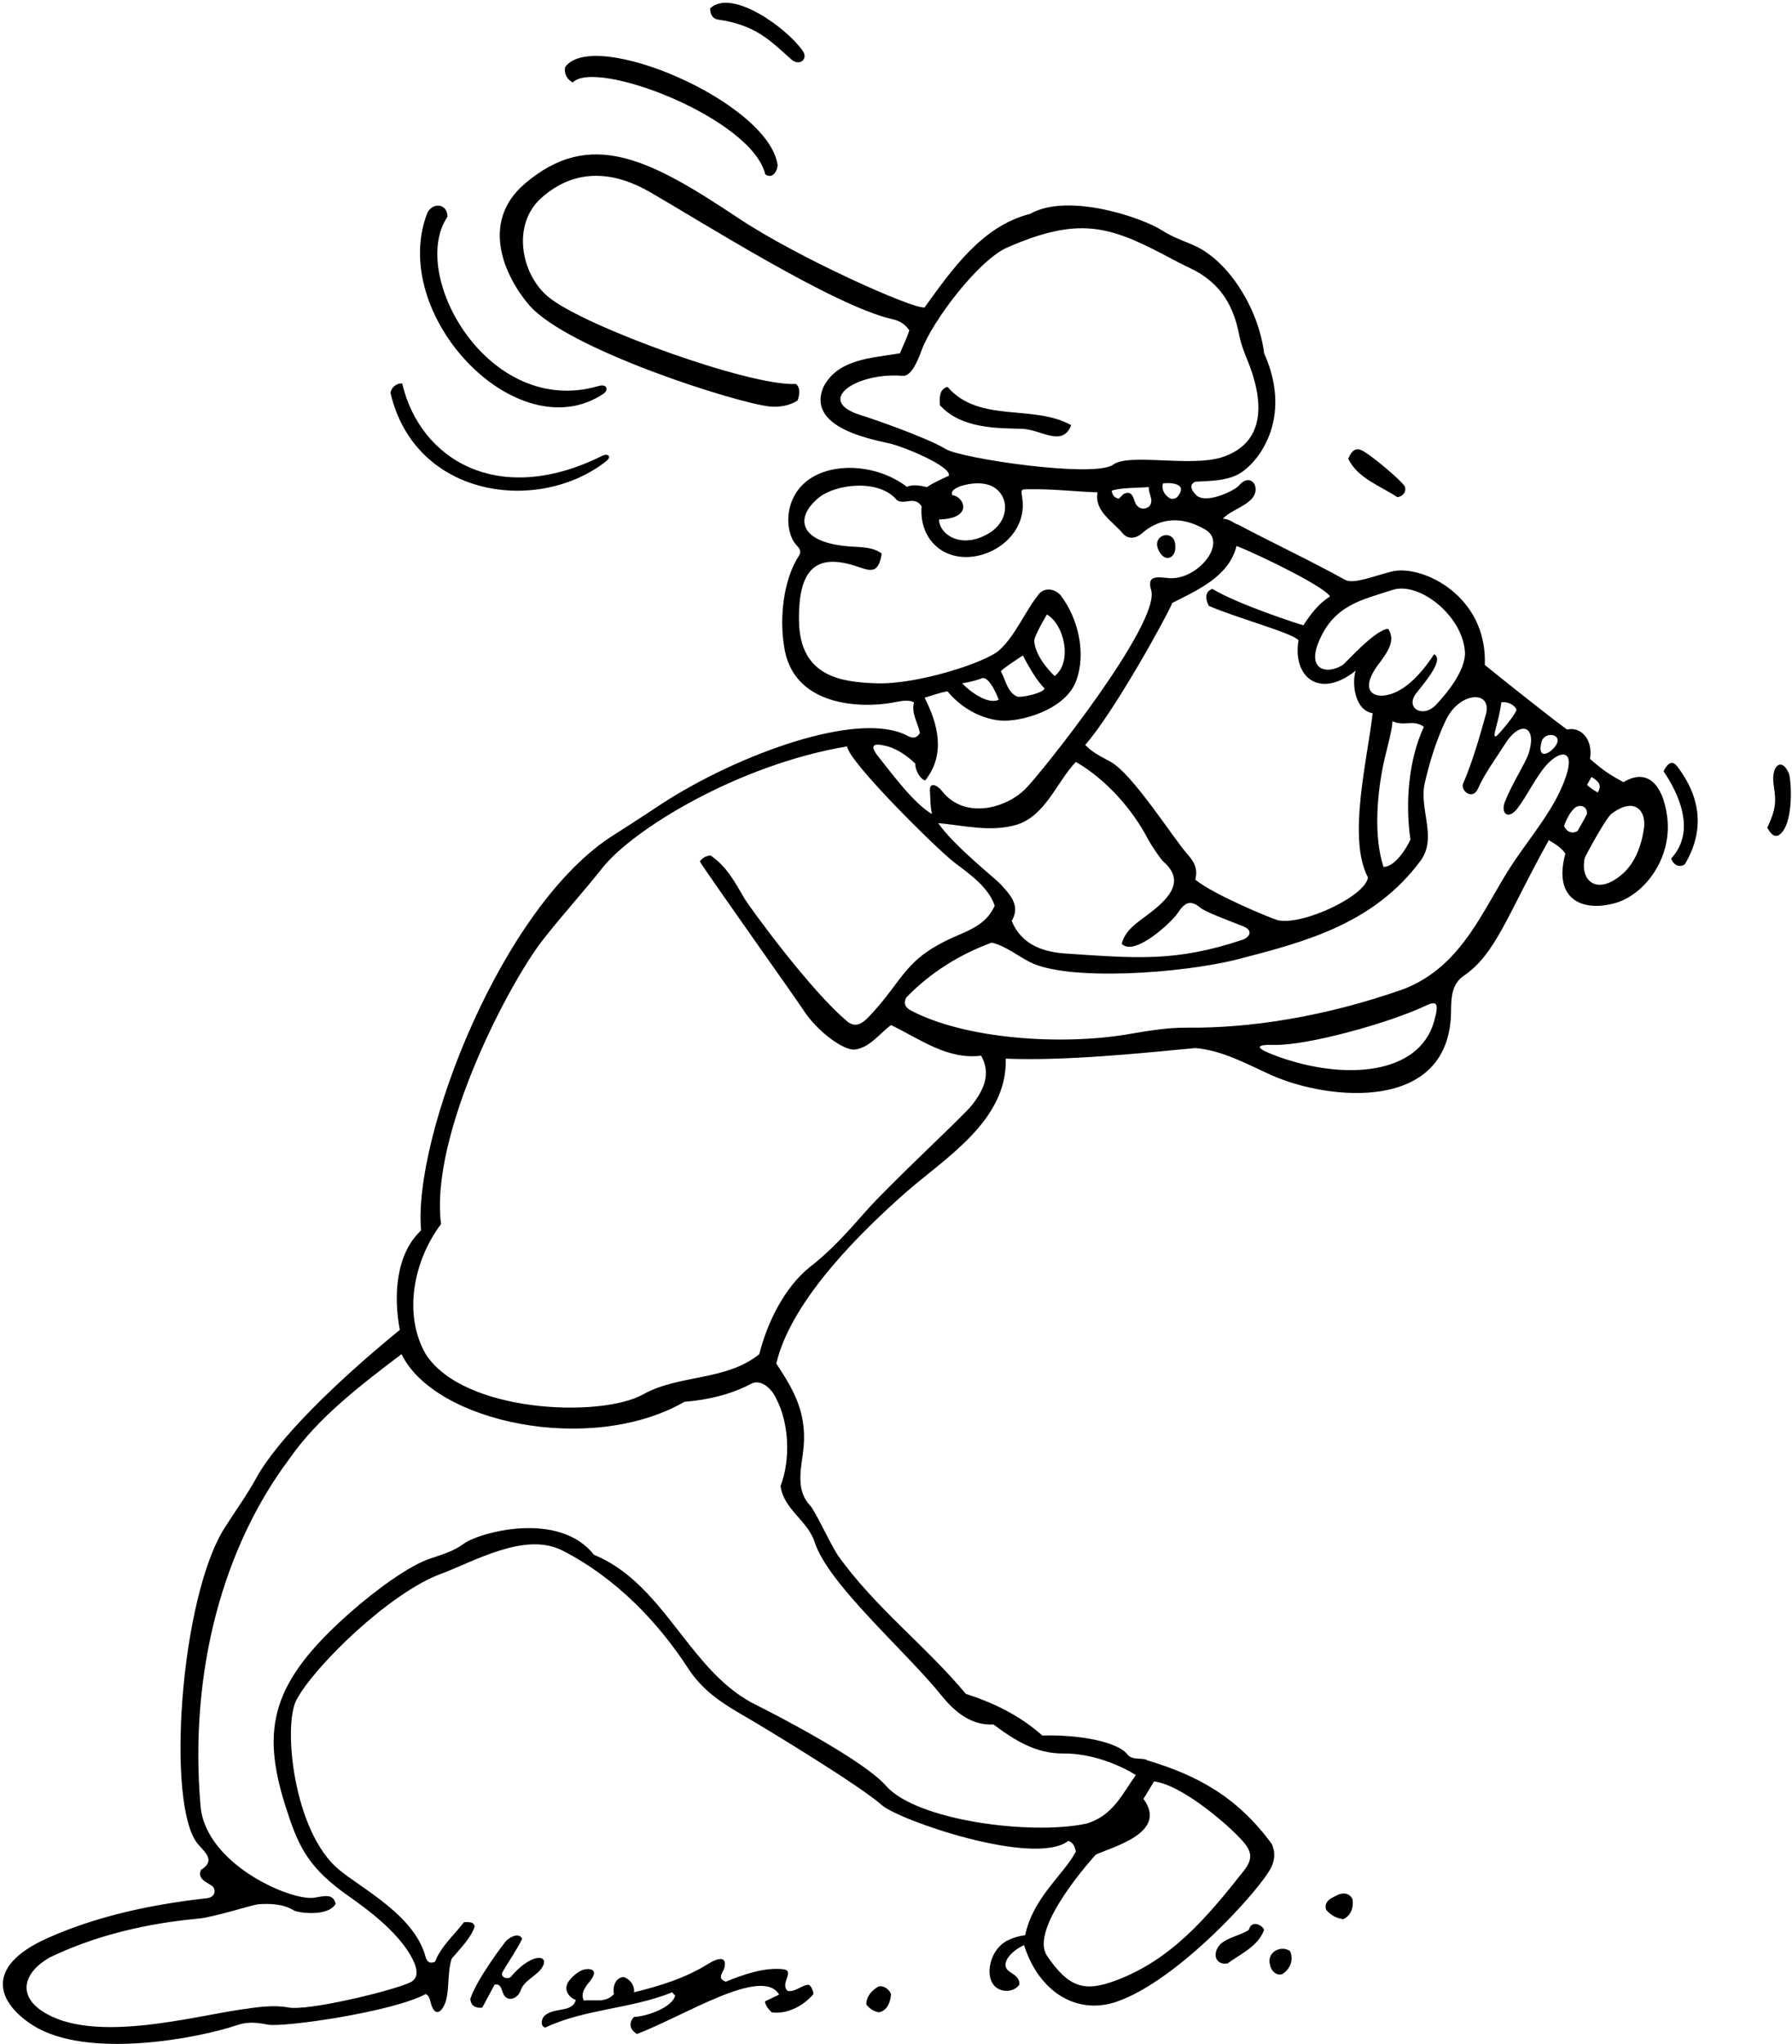 <?xml version="1.0" encoding="UTF-8"?>
<svg xmlns="http://www.w3.org/2000/svg" xmlns:xlink="http://www.w3.org/1999/xlink" width="529pt" height="603pt" viewBox="0 0 529 603" version="1.1">
<g id="surface1">
<path style=" stroke:none;fill-rule:nonzero;fill:rgb(0%,0%,0%);fill-opacity:1;" d="M 211.98 5.777 C 222.988 7.383 227.262 11.832 233.5 17.453 C 236.023 19.723 238.633 17.422 237 15.055 C 232.316 8.258 215.953 -3.555 209.629 2.484 C 209.629 3.801 210.102 5.523 211.98 5.777 "/>
<path style=" stroke:none;fill-rule:nonzero;fill:rgb(0%,0%,0%);fill-opacity:1;" d="M 169.082 24.34 C 175.812 17.215 221.926 34.832 225.906 51.438 C 228.039 52.941 229.543 50.434 229.543 48.676 C 226.887 30.078 175.082 8.023 166.824 19.824 C 166.445 21.832 167.449 23.465 169.082 24.34 "/>
<path style=" stroke:none;fill-rule:nonzero;fill:rgb(0%,0%,0%);fill-opacity:1;" d="M 479.25 230.773 C 475.488 228.723 473.52 227.551 469.383 223.914 C 470.32 217.824 466.426 214.309 462.609 215.258 C 455.668 210.156 439.152 196.914 438.32 196.191 C 439.113 175.703 419.727 166.457 410.891 168.613 C 405.496 169.934 399.75 172.414 397.129 171.105 C 386.719 165.336 375.93 160.316 365.52 154.797 C 364.391 154.547 363.137 153.125 361.004 153.039 C 363.312 150.555 367.641 149.512 369.742 146.887 C 372.281 143.719 369.145 139.203 365.703 143.281 C 364.398 144.828 355.359 149.152 352.848 145.766 C 351.848 144.762 350.844 143.008 352.848 142.129 C 357.27 141.848 362.75 141.988 366.695 139.219 C 372.66 135.031 381.277 122.309 373.172 104.246 C 371.473 90.672 362.344 76.523 352.051 72.219 C 348.973 70.934 345.84 69.785 342.992 67.953 C 337.289 64.277 315.43 56.703 304.055 63.102 C 289.879 66.738 281.098 79.41 272.945 90.699 C 269.84 91.387 235.52 76.047 218.039 64.406 C 191.945 47.023 174.277 37.586 154.84 54.27 C 141.691 65.559 148.91 81.445 156.121 89.914 C 167.312 103.062 217.574 118.93 227.137 119.918 C 230.066 120.223 233.117 119.684 235.438 118.172 C 235.941 116.914 236.441 114.406 234.938 113.277 C 221.734 114.09 172.602 96.422 161.906 87.637 C 153.754 80.934 151.016 66.234 159.793 58.41 C 170.414 48.945 182.066 51.023 191.84 56.652 C 206.922 65.34 246.391 90.34 263.336 94.145 C 265.191 94.562 266.961 95.32 268.43 97.473 C 267.676 99.855 266.504 102.156 265.668 104.246 C 257.391 105.625 247.355 105.879 243.09 114.156 C 238.223 125.516 255.141 129.227 262.242 130.75 C 266.723 131.711 281.016 137.652 280.094 140.371 C 278.547 141.082 275.262 142.516 273.656 143.723 C 271.914 143.348 269.645 142.77 267.707 143.633 C 260.664 138.18 249.777 136.309 241.688 139.836 C 231.074 144.465 231.258 156.754 235.125 160.836 C 235.973 161.727 236.629 162.637 235.941 163.828 C 231.047 171.23 230.172 182.645 231.426 190.422 C 233.824 208.605 254.246 208.91 263.137 207.367 C 265.527 206.953 268.051 206.254 269.809 207.23 C 268.961 210.555 270.938 213.129 271.566 216.262 C 270.414 218.129 269.102 217.734 267.766 217.035 C 253.273 209.426 217.484 222.805 195.578 237.008 C 190.82 240.094 186.105 243.273 181.312 246.27 C 148.098 267.02 121.836 335.566 124.301 363.027 C 116.773 370.051 116.145 382.469 118.027 392.379 C 98.438 408.324 81.73 425.02 75.715 435.965 C 72.887 441.105 69.477 445.793 66.328 450.742 C 53.102 471.523 48.922 533.242 58.508 544.168 C 60.746 546.723 63.609 549.027 59.324 551.688 C 58.23 554.309 60.777 555.195 62.438 556.316 C 63.961 557.34 63.633 559.758 61.105 560.043 C 44.523 561.914 28.637 565.301 14.047 571.809 C -5.199 580.398 -0.512 591.148 9.867 597.645 C 25.816 607.625 58.398 601.434 70.191 597.43 C 73.254 596.387 76.137 596.777 78.984 597.336 C 83.617 598.246 116.02 593.582 125.68 588.316 C 126.496 588.742 126.816 589.508 127.004 590.32 C 128.391 596.363 131.105 592.918 131.82 589.613 C 132.613 585.961 132.152 581.441 133.332 577.902 C 135.84 574.895 138.852 572.008 140.105 568.496 C 139.98 566.863 138.223 567.113 136.969 567.113 C 134.086 570.879 130.07 574.391 128.438 578.781 C 127.184 579.281 126.223 579.199 125.68 577.527 C 122.492 565.168 107.078 557.43 100.043 551.602 C 86.668 540.516 83.508 509.301 87.469 501.641 C 92.508 491.902 114.895 469.996 130.098 464.379 C 139.812 460.793 154.922 451.809 166.004 457.457 C 182.062 465.645 194.484 478.891 203.246 492.391 C 207.117 498.352 212.527 502.117 218.301 505.461 C 226.98 510.484 253.926 526.902 260.344 532.598 C 265.324 537.02 305.219 550.828 315.344 543.156 C 316.848 543.531 317.352 545.039 317.602 546.293 C 314.086 553.004 304.93 559.852 302.633 570.961 C 302.633 570.961 299.969 571.215 297.379 572.539 C 291.566 575.512 290.234 584.902 295.023 586.934 C 296.902 587.812 299.539 587.438 300.918 585.555 C 301.043 583.297 299.285 582.668 297.781 581.539 C 295.023 579.281 298.703 575.52 302.297 573.891 C 306.867 588.152 318.199 594.465 329.531 590.617 C 347.77 584.422 372.082 557.406 375.223 551.016 C 376.242 548.941 376.598 546.664 375.43 544.035 C 365.27 530.234 353.727 523.879 338.676 519.363 C 337.469 518.449 334.211 519.52 332.801 517.617 C 330.184 514.09 319.195 511.711 307.691 512.047 C 300.918 506.027 293.266 502.391 285.113 499.754 C 273.195 485.453 258.27 474.289 247.23 458.734 C 244.625 454.547 240.605 445.73 239.164 444.207 C 235.23 440.059 236.188 434.621 236.988 429.066 C 238.699 417.195 234.297 410.16 229.164 402.289 C 233.715 382.953 255.656 362.211 267.051 352.113 C 278.84 341.703 297.406 330.789 296.902 312.348 C 314.465 313.059 337.172 310.719 352.848 309.215 C 360.754 309.871 367.879 313.848 375.234 317.168 C 391.762 324.633 428.199 328.625 428.355 298.219 C 428.379 294.137 428.613 290.262 432.141 287.867 C 441.613 281.438 445.062 269.664 457.215 247.871 C 459.055 249.004 461.02 250.133 462.105 251.887 C 458.488 264.914 466.594 269.227 476.695 266.473 C 485.348 264.113 493.859 253.211 492.117 240.707 C 490.781 231.113 486.078 226.625 479.25 230.773 Z M 469.801 229.227 C 471.555 230.312 473.145 231.48 471.641 233.824 C 470.594 233.156 469.59 232.652 468.504 231.566 Z M 455.082 218.82 C 455.941 215.578 461.926 216.52 459.039 220.289 C 457.289 222.578 453.668 224.152 455.082 218.82 Z M 441.695 214.344 C 442.371 211.879 442.891 209.543 443.207 207.188 C 444.84 206.938 447.18 207.859 447.68 209.488 C 447.156 210.805 445.328 213.137 443.629 215.141 C 441.641 217.484 440.48 218.781 441.695 214.344 Z M 411.098 174.039 C 418.875 171.5 431.855 181.609 432.465 192.527 C 432.602 197.883 427.102 204.594 423.906 207.957 C 420.047 212.02 414.617 208.922 418.117 204.484 C 420.949 200.895 426.34 194.609 423.348 193.016 C 420.586 197.281 416.816 201.816 412.492 204 C 406.633 206.957 400.434 204.766 406.852 196.094 C 409.395 192.652 412.188 189.109 409.797 185.531 C 405.992 185.695 397.141 195.691 396.434 196.148 C 391.918 199.07 385.855 197.863 389.184 189.602 C 393.656 178.492 401.984 177.012 411.098 174.039 Z M 416.363 247.707 C 415.234 250.215 411.805 255.777 408.418 255.777 C 405.434 246.824 406.434 233.711 408.801 223.582 C 409.328 221.336 411.055 215.02 411.055 212.793 C 414.566 214.422 417.117 212.164 420.336 214.422 C 415.945 223.832 414.73 236.414 416.363 247.707 Z M 365.016 161.07 C 373.172 164.332 391.359 173.363 392.613 175.996 C 389.238 178.066 387.023 181.082 384.754 184.477 C 384.156 184.391 365.52 178.379 357.867 173.738 C 355.609 174.617 355.777 176.75 356.863 178.758 C 364.977 182.312 381.699 186.785 383.332 188.918 C 381.461 199.664 389.52 206.488 400.184 197.863 C 399.051 201.547 399.852 209.539 405.211 210.43 C 403.66 224.105 397.727 247.398 403.82 258.871 C 403.191 264.309 384.641 273.129 377.215 271.504 C 375.887 271.215 358.367 264.055 352.848 259.539 C 353.73 256.078 352.277 254.016 350.582 252.094 C 346.199 247.121 334.406 228.383 327.855 224.762 C 325.191 223.285 322.43 222.031 320.359 219.773 C 328.891 210.117 344.695 181.391 346.074 177.879 C 353.227 174.242 362.883 170.102 365.016 161.07 Z M 295.18 260.684 C 293.859 259.266 281.391 249.336 276.961 242.855 C 284.359 243.484 292.262 245.613 300.039 243.355 C 308.609 240.766 311.957 230.688 317.602 224.793 C 326.547 229.984 334.324 238.77 338.969 247.73 C 339.598 248.949 342.484 253.367 343.457 254.227 C 349.082 259.203 346.824 263.91 338.926 269.777 C 335.57 272.27 332.027 274.594 331.148 278.48 C 334.91 282.367 345.969 271.961 347.602 269.477 C 349.32 266.855 351.07 265.027 354.297 267.785 C 355.785 269.059 362.703 271.605 366.887 273.254 C 370.117 274.523 368.902 276.562 366.762 277.277 C 346.977 283.898 335.32 282.688 314.738 281.344 C 308.543 280.938 301.688 279.105 298.66 271.707 C 301.352 267.191 298.152 263.879 295.18 260.684 Z M 279.242 132.52 C 273.176 128.867 256.383 123.172 254.445 122.598 C 239.98 118.289 252.844 109.758 266.414 110.887 C 268.926 111.098 270.738 106.949 272.078 103.297 C 275.195 94.805 288.824 76.742 297.348 73.02 C 318.008 64 327.09 66.543 343.238 74.973 C 345.871 76.344 348.473 77.785 351.137 79.023 C 360.848 83.539 364.324 90.992 365.84 98.957 C 366.555 102.707 368.281 106.023 369.477 109.574 C 372.23 117.75 374.266 130.633 360.5 134.977 C 351.07 137.816 333.215 133.648 328.613 137.086 C 323.23 141.102 283.891 135.316 279.242 132.52 Z M 347.832 146.27 C 347.328 147.02 346.578 147.27 345.574 147.145 C 344.242 146.473 342.688 144.762 343.316 142.629 C 344.945 142.379 350.719 142.379 347.832 146.27 Z M 335.125 148.328 C 334.465 146.613 334.121 144.57 331.648 145.766 L 330.27 147.145 C 328.766 146.77 328.422 146.047 328.168 144.793 C 330.727 143.805 336.48 143.98 339.113 143.695 C 339.055 144.996 339.68 146.199 339.844 147.266 C 340.316 150.359 336.203 151.121 335.125 148.328 Z M 281.145 146.105 C 280.746 145.277 281.016 144.441 283.355 143.508 C 286.496 142.43 291.094 141.965 293.969 144.152 C 298.148 147.34 297.57 153.949 291.98 157.309 C 283.688 162.293 277.211 157.551 277.211 153.262 C 287.434 153.039 284.672 146.473 281.145 146.105 Z M 261.844 220.156 C 264.977 220.973 267.961 223.152 270.184 225.293 C 270.145 227.512 271.898 230.102 273.152 230.227 C 279.176 222.578 276.961 213.754 272.945 205.852 C 275.203 205.223 277.461 204.312 279.719 203.969 C 283.422 208.547 289.211 211.988 295.109 212.566 C 301.281 213.172 314.504 209.414 317.664 200.945 C 320.762 192.648 318.211 182.305 313.086 175.621 C 311.453 173.738 308.57 173.238 306.812 175.117 C 302.52 180.379 299.879 187.414 294.91 191.902 C 291.016 195.418 270.805 202.031 258.68 201.605 C 248.543 201.246 236.184 199.781 235.867 183.336 C 235.562 167.324 241.34 163.258 252.863 167.086 C 256.68 168.355 259.34 169.68 260.273 163.328 C 257.617 161.277 253.992 161.48 250.574 161.207 C 235.969 160.043 234.426 152.812 241.672 146.867 C 246.684 142.754 259.57 141.207 264.789 147.586 C 267.176 149.09 269.934 146.141 272.066 149.402 C 271.34 157.598 276.684 164.293 285.078 164.348 C 293.98 164.406 303.375 156.863 301.746 146.793 C 301.32 144.168 301.516 144.387 303.742 144.352 C 311.105 144.238 317.164 145.027 323.996 145.266 C 322.984 150.773 328.32 153.66 331.52 157.453 C 332.938 159.137 335.301 158.926 337.027 157.414 C 341.484 153.523 347.781 151.555 355.793 156.238 C 362.605 160.219 353.316 171.332 345.023 170.562 C 341.594 170.246 338.469 169.66 339.82 174.09 C 342.77 183.762 306.961 228.66 302.531 232.934 C 296.551 238.707 284.602 241.688 278.102 233.422 C 276.656 231.578 274.184 230.418 274.535 233.699 C 274.66 235.957 274.617 237.879 275.117 240.18 C 269.566 236.867 263.371 228.305 259.441 223.438 C 256.621 219.945 257.543 219.039 261.844 220.156 Z M 284.016 201.617 C 285.988 201.305 288.625 200.645 289.754 200.145 C 292.137 199.141 294.836 206.445 294.836 206.445 C 291.605 208.047 286.148 203.875 284.016 201.617 Z M 308.352 203.094 C 307.973 204.598 301.195 205.891 300.32 205.531 C 297.336 204.309 296.828 200.457 295.469 198.098 C 295.527 197.609 300.637 194.219 301.953 193.402 C 303.457 196.285 306.094 200.961 308.352 203.094 Z M 305.309 189.164 C 305.195 187.754 309.039 181.297 309.039 181.297 C 314.188 184.215 316.676 195.367 311.328 199.453 C 309.426 197.645 305.648 193.398 305.309 189.164 Z M 337.547 530.738 L 340.684 525.594 C 348.625 526.598 360.973 537.176 365.211 541.457 C 369.008 545.297 370.578 547.629 367.227 551.887 C 356.207 565.883 345.789 578.113 329.574 584.258 C 319.945 587.906 315.422 586.289 309.109 577.082 C 303.492 568.887 323.496 547.172 323.496 547.172 C 328.766 544.785 344.863 540.648 337.547 530.738 Z M 230.422 438.414 C 231.301 445.328 238.438 448.59 240.492 454.988 C 244.48 467.414 267.344 487.098 277.918 500.23 C 281.836 505.094 286.773 509.164 293.266 508.785 C 299.633 513.508 305.789 517.402 313.836 517.344 C 325.59 517.258 335.289 523.715 335.289 523.715 C 331.398 529.105 328.516 535.84 320.609 538.055 C 304.5 541.508 270.559 537.203 261.508 526.844 C 255.133 519.547 230.504 506.648 223.023 502.926 C 214.996 498.934 209.102 492.309 203.508 485.273 C 195.355 475.023 187.852 463.891 175.352 458.734 C 164.973 445.543 141.348 452.152 136.848 455.492 C 133.855 457.711 130.344 458.715 126.918 459.863 C 120.801 461.914 110.992 469.031 103.18 475.934 C 80.133 496.305 76.949 509.887 84.309 533 C 87.891 544.238 90.535 550.086 100.578 557.738 C 104.191 560.492 115.793 567.746 121.082 576.715 C 123.023 580.008 124.125 583.496 121.023 584.926 C 115.621 587.418 90.957 593.375 85.141 592.285 C 80.695 591.453 75.922 592.195 71.141 592.887 C 56.555 594.996 27.18 603.133 12.445 593.363 C 5.332 588.645 6.785 582.074 14.664 577.527 C 31.449 569.426 48.52 567.008 58.594 566.062 C 63.344 565.617 74.48 561.965 76.363 561.824 C 79.633 561.586 83.648 561.691 86.848 563.711 C 87.691 564.242 96.703 565.734 99.086 561.723 C 98.332 558.457 95.516 559.492 92.68 559.91 C 85.965 560.898 60.656 550.117 59.188 532.789 C 55.836 493.277 65.738 456.562 85.539 430.262 C 93.984 418.137 106.613 408.562 118.527 399.527 C 128.371 419.746 174.418 429.461 202.07 413.578 C 208.719 413.074 215.871 411.445 221.891 408.184 C 224.902 406.805 228.039 410.066 229.164 412.699 C 232.93 419.852 233.434 430.637 230.422 438.414 Z M 286.93 326.035 C 284.41 329.273 262.715 349.285 255.586 357.387 C 250.32 363.363 245.094 369.234 239.074 373.812 C 231.676 379.75 226.531 389.996 224.148 399.527 C 214.398 407.473 200.375 405.484 189.836 411.406 C 177.492 418.344 136.855 416.938 125.68 399.527 C 119.031 387.988 121.914 372.184 130.195 361.145 C 126.844 334.766 150.129 290.328 160.137 277.453 C 165.734 270.254 172.082 263.336 177.789 256.113 C 186.801 244.723 217.914 225.605 250.074 220.215 C 250.438 224.719 276.93 250.879 281.855 254.57 C 286.898 258.344 291.781 261.906 293.641 267.191 C 291.477 272.152 287.168 274.078 282.801 275.938 C 266.668 282.809 267.207 288.645 256.688 299.766 C 254.801 301.762 252.816 303.324 250.367 301.562 C 239.203 292.402 220.918 267.051 219.871 265.266 C 217.074 260.504 214.559 255.582 209.723 252.391 C 208.469 252.516 207.465 253.016 206.59 254.145 C 208.754 257.793 234.938 294.562 237.258 298.152 C 241.078 304.07 249.059 310.199 252.574 309.633 C 256.914 308.934 259.828 304.762 263.035 302.438 C 271.438 306.453 279.594 312.727 289.629 311.473 C 292.668 316.898 290.363 321.617 286.93 326.035 Z M 423.312 301.465 C 418.77 317.238 396.746 318.766 377.234 311.719 C 371.012 309.469 369.688 308.102 376.188 308.285 C 385.508 308.555 409.738 302.016 421.07 296.629 C 424.168 295.156 424.887 295.992 423.312 301.465 Z M 446.73 254.52 C 437.992 267.523 432.078 284.961 414.355 291.82 C 390.91 300.082 368.785 303.375 350.676 303.199 C 344.137 303.137 338.328 304.258 332.469 305.227 C 313.309 308.395 285.301 306.668 269.09 298.238 C 267.52 297.422 266.484 296.355 267.551 294.285 C 274.699 286.887 283.48 281.492 292.766 278.105 C 296.824 279.098 300.172 281.844 303.855 283.773 C 315.035 289.629 349.113 287.203 365.426 283.012 C 385.332 277.891 405.418 272.578 419.207 254.145 C 424.477 247.246 418.828 238.844 420.586 231.062 C 422.062 224.602 424.047 218.238 426.918 212.258 C 431.195 203.68 441.07 203.68 438.473 211.312 C 438.328 211.742 435.289 223.551 431.914 231.16 C 431.02 233.184 434.699 236.336 436.324 232.633 C 438.27 228.195 441.508 223.926 444.289 219.5 C 448.875 212.215 453.879 214.23 451.242 222.328 C 450.344 225.098 446.25 231.402 444.258 236.535 C 442.922 239.984 445.195 242.055 447.949 238.516 C 450.66 235.027 453.465 229.098 456.504 225.727 C 460.535 221.254 464.898 221.031 462.359 228.82 C 459.332 238.113 452.406 246.07 446.73 254.52 Z M 461.73 243.734 C 462.098 242.414 463.492 239.336 465.09 238.211 C 466.227 237.41 468.508 237.598 468.504 240.098 C 467.668 241.812 466.621 243.484 465.742 245.113 C 464.238 246.16 462.484 245.488 461.73 243.734 Z M 485.305 244.277 C 484.629 249.371 482.68 254.535 479.086 257.738 C 471.668 264.34 466.359 260.117 467.797 253.188 C 467.883 252.758 474.008 241.402 475.676 240.137 C 482.441 235.004 485.992 239.062 485.305 244.277 "/>
<path style=" stroke:none;fill-rule:nonzero;fill:rgb(0%,0%,0%);fill-opacity:1;" d="M 178.012 116.266 C 179.801 115.09 179.273 113.074 176.535 113.934 C 144.07 123.281 120.527 80.98 132.078 63.98 C 132.203 60.219 127.938 59.465 126.18 62.727 C 114.402 92.879 152.605 132.949 178.012 116.266 "/>
<path style=" stroke:none;fill-rule:nonzero;fill:rgb(0%,0%,0%);fill-opacity:1;" d="M 179 136.031 C 180.602 134.766 179.555 133.594 177.719 134.508 C 147.195 149.707 124.023 135.699 118.727 113.145 C 116.992 112.996 115.488 114.355 115.27 115.91 C 122.539 147.113 159.199 151.691 179 136.031 "/>
<path style=" stroke:none;fill-rule:nonzero;fill:rgb(0%,0%,0%);fill-opacity:1;" d="M 279.719 114.156 C 277.211 114.781 277.336 117.418 277.461 119.551 C 283.738 126.523 294.543 126.336 301.57 126.504 C 307.305 126.641 313.586 132.141 316.223 125.445 C 305.059 119.172 289 124.941 279.719 114.156 "/>
<path style=" stroke:none;fill-rule:nonzero;fill:rgb(0%,0%,0%);fill-opacity:1;" d="M 412.434 146.645 C 413.938 146.645 415.316 145.141 414.691 143.508 C 413.438 141.5 404.484 134.043 402.004 132.867 C 400.512 132.16 399.137 132.531 398.008 135.355 C 400.766 141.125 407.539 143.383 412.434 146.645 "/>
<path style=" stroke:none;fill-rule:nonzero;fill:rgb(0%,0%,0%);fill-opacity:1;" d="M 346.953 161.07 C 346.953 155.844 339.637 157.598 342.062 162.449 C 343.996 166.309 347.246 164.5 346.953 161.07 "/>
<path style=" stroke:none;fill-rule:nonzero;fill:rgb(0%,0%,0%);fill-opacity:1;" d="M 491.082 227.551 C 495.09 233.461 501.043 244.988 493.34 253.266 C 493.844 255.023 495.598 256.152 497.355 255.023 C 503.359 244.941 501.992 235.148 495.188 226.211 C 494.016 224.672 492.684 224.355 491.082 227.551 "/>
<path style=" stroke:none;fill-rule:nonzero;fill:rgb(0%,0%,0%);fill-opacity:1;" d="M 528.031 228.062 C 525.871 223.219 522.711 226.047 523.602 231.664 C 524.422 236.816 524.145 238.922 521.691 244.234 C 522.316 245.113 523.195 247.121 524.953 246.492 C 529.699 243.781 528.844 229.883 528.031 228.062 "/>
<path style=" stroke:none;fill-rule:nonzero;fill:rgb(0%,0%,0%);fill-opacity:1;" d="M 368.656 569.371 C 366.102 571.172 361.262 571.754 359.574 574.465 C 357.82 577.289 359.422 579.82 362.383 579.281 C 366.145 576.523 371.414 574.266 373.172 569.371 C 372.418 567.742 369.406 566.488 368.656 569.371 "/>
<path style=" stroke:none;fill-rule:nonzero;fill:rgb(0%,0%,0%);fill-opacity:1;" d="M 395.121 558.961 C 393.449 559.84 390.605 560.719 391.484 563.477 C 392.863 565.109 394.621 565.984 396.504 566.238 C 398.762 565.234 399.637 562.852 399.262 560.34 C 398.383 558.586 396.836 558.336 395.121 558.961 "/>
<path style=" stroke:none;fill-rule:nonzero;fill:rgb(0%,0%,0%);fill-opacity:1;" d="M 157.438 577.992 C 154.961 578.938 152.629 581.109 150.824 583.215 C 149.984 584.195 147.496 583.328 148.352 581.828 C 150.223 578.543 152.492 575.426 154.152 572.008 C 153.309 570.312 151.191 571.09 149.602 572.43 C 149.074 572.879 140.73 583.926 138.852 589.695 C 138.891 591.703 140.355 592.578 142.363 592.328 L 146 585.555 C 147.703 585.129 147.961 586.668 148.5 588.066 C 149.496 590.645 152.445 590.094 153.652 587.438 C 154.504 584.312 158.641 582.902 160.082 580.406 C 161.57 577.828 159.629 577.156 157.438 577.992 "/>
<path style=" stroke:none;fill-rule:nonzero;fill:rgb(0%,0%,0%);fill-opacity:1;" d="M 374.926 579.785 C 375.262 581.539 376.809 583.047 378.562 582.418 C 380.949 580.914 381.949 578.152 380.82 575.645 C 378.188 573.805 373.797 575.895 374.926 579.785 "/>
<path style=" stroke:none;fill-rule:nonzero;fill:rgb(0%,0%,0%);fill-opacity:1;" d="M 238.609 585.59 C 236.727 585.648 234.695 587.832 232.512 587.395 C 230.086 585.219 234.895 581.414 231.133 580.996 C 225.488 580.371 219.258 582.668 214.238 584.676 C 211.418 583.641 213.605 581.973 213.922 580.195 C 214.461 577.176 211.934 577.613 209.062 579.414 C 202.293 583.652 194.719 585.949 187.145 587.812 C 187.48 585.43 185.387 583.547 184.008 583.297 C 181.75 583.547 180.746 586.055 181.25 588.316 C 178.738 591.074 175.73 589.859 172.344 590.238 C 171.156 587.867 173.164 585.824 174.402 584.195 C 177.133 580.602 173.285 580.508 171.391 581.477 C 170.164 582.105 168.883 583.23 168.02 584.367 C 166.031 586.992 167.969 589.324 169.961 590.07 C 168.957 594.086 163.059 591.953 160.426 595.09 C 159.926 595.84 159.422 597.723 160.93 598.223 C 172.594 592.703 186.391 592.703 198.434 587.812 L 199.312 588.816 C 198.309 592.328 191.117 594.879 187.145 595.09 C 185.598 596.762 185.766 598.727 188.023 600.105 C 201.961 594.82 224.973 579.984 230.004 588.48 L 225.82 590.488 C 225.945 591.742 226.91 592.832 227.785 593.707 C 232.266 594.398 237.168 591.824 240.082 588.398 C 240.348 588.086 239.43 585.566 238.609 585.59 "/>
<path style=" stroke:none;fill-rule:nonzero;fill:rgb(0%,0%,0%);fill-opacity:1;" d="M 259.398 586.055 C 257.391 587.184 255.633 589.066 255.762 591.449 C 256.762 592.703 258.02 593.457 259.398 593.707 C 261.906 593.332 262.91 590.574 263.035 588.316 C 262.406 586.809 260.902 585.805 259.398 586.055 "/>
</g>
</svg>
